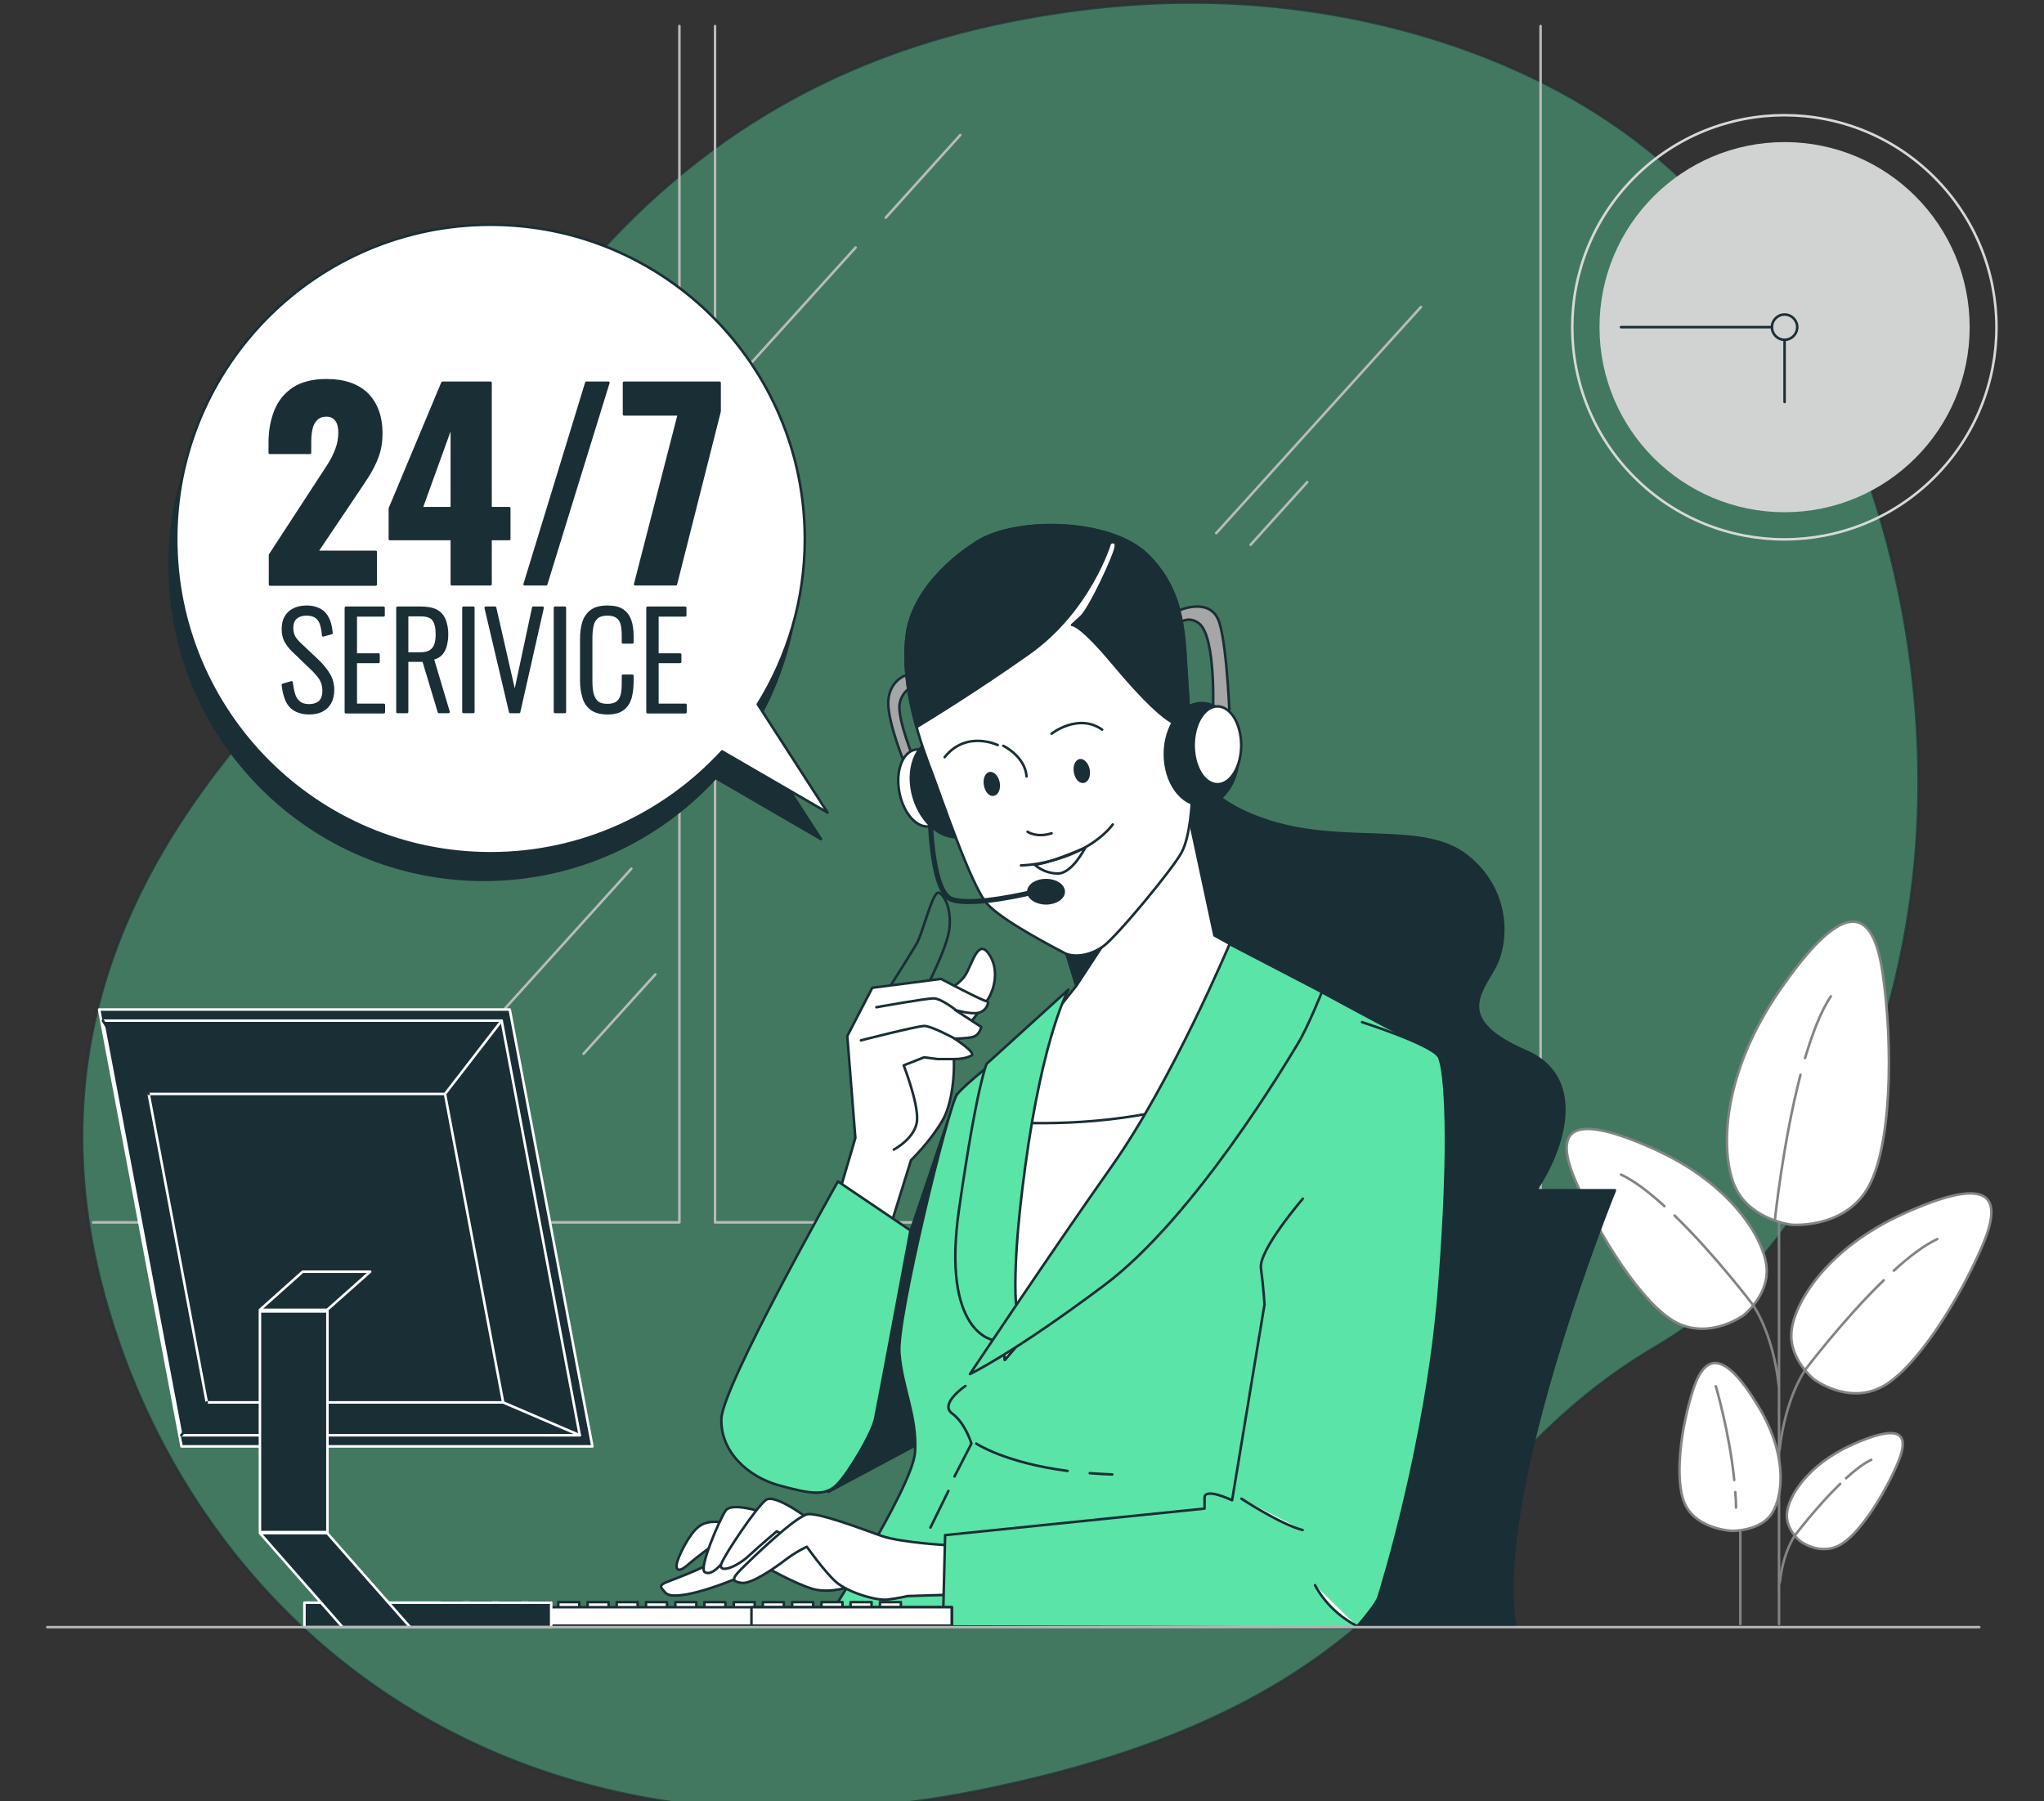 <?xml version="1.0" encoding="utf-8"?>
<!-- Generator: Adobe Illustrator 24.0.1, SVG Export Plug-In . SVG Version: 6.00 Build 0)  -->
<svg version="1.1" id="Layer_1" xmlns="http://www.w3.org/2000/svg" xmlns:xlink="http://www.w3.org/1999/xlink" x="0px" y="0px"
	 viewBox="0 0 808.4 712.5" style="enable-background:new 0 0 808.4 712.5;" xml:space="preserve">
<rect x="0" y="0" width="808.4" height="712.5" fill="#333333" stroke="none"/>
<style type="text/css">
	.st0{opacity:0.39;}
	.st1{fill:#5AE4A7;stroke:#1A2E35;stroke-linecap:round;stroke-linejoin:round;stroke-miterlimit:10;}
	.st2{opacity:0.7;fill:#5AE4A7;stroke:#1A2E35;stroke-linecap:round;stroke-linejoin:round;stroke-miterlimit:10;}
	.st3{fill:none;stroke:#838484;stroke-linecap:round;stroke-linejoin:round;stroke-miterlimit:10;}
	.st4{fill:#FFFFFF;stroke:#838484;stroke-linecap:round;stroke-linejoin:round;stroke-miterlimit:10;}
	.st5{fill:none;stroke:#B8BBBC;stroke-linecap:round;stroke-linejoin:round;stroke-miterlimit:10;}
	.st6{fill:none;stroke:#D8D8D8;stroke-linecap:round;stroke-linejoin:round;stroke-miterlimit:10;}
	.st7{fill:#D1D3D3;}
	.st8{fill:none;stroke:#1A2E35;stroke-linecap:round;stroke-linejoin:round;stroke-miterlimit:10;}
	.st9{fill:#1A2E35;stroke:#1A2E35;stroke-linecap:round;stroke-linejoin:round;stroke-miterlimit:10;}
	.st10{fill:#FFFFFF;stroke:#1A2E35;stroke-linecap:round;stroke-linejoin:round;stroke-miterlimit:10;}
	.st11{fill:#A6A6A6;stroke:#1A2E35;stroke-linecap:round;stroke-linejoin:round;stroke-miterlimit:10;}
	.st12{fill:none;stroke:#1A2E35;stroke-width:2;stroke-linecap:round;stroke-linejoin:round;stroke-miterlimit:10;}
	.st13{fill:#1A2E35;stroke:#FFFFFF;stroke-linecap:round;stroke-linejoin:round;stroke-miterlimit:10;}
	.st14{fill:none;stroke:#B4B5B5;stroke-linecap:round;stroke-linejoin:round;stroke-miterlimit:10;}
</style>
<g>
	<g class="st0">
		<path class="st1" d="M756.5,349c-8,68-39.1,147.1-101.1,183.4c-93.7,54.9-85.9,139.3-268.7,176c-28.5,5.7-55.6,8.1-81.1,7.7
			c-13.7-0.3-27-1.4-39.8-3.2c-116.2-17-194.4-97.8-223.1-195.3C4.9,389.3,80.3,305.3,130.3,254.7c50-50.6,86.6-208.2,266.1-245.7
			c27.4-5.7,55.4-8.6,83.3-7.9c63.9,1.6,133.5,22.5,181.7,66.3c3.6,3.3,7.1,6.7,10.6,10.2C739,146.4,767.5,256.3,756.5,349z"/>
		<path class="st2" d="M756.5,349c-8,68-39.1,147.1-101.1,183.4c-93.7,54.9-85.9,139.3-268.7,176c-28.5,5.7-55.6,8.1-81.1,7.7
			c-13.7-0.3-27-1.4-39.8-3.2c-116.2-17-194.4-97.8-223.1-195.3C4.9,389.3,80.3,305.3,130.3,254.7c50-50.6,86.6-208.2,266.1-245.7
			c27.4-5.7,55.4-8.6,83.3-7.9c63.9,1.6,133.5,22.5,181.7,66.3c3.6,3.3,7.1,6.7,10.6,10.2C739,146.4,767.5,256.3,756.5,349z"/>
	</g>
	<g>
		<line class="st3" x1="703.6" y1="642.4" x2="703.6" y2="453.4"/>
		<line class="st3" x1="688.3" y1="642.4" x2="688.3" y2="548.7"/>
		<g>
			<path class="st4" d="M708.4,484.4c0,0-15.4-1.8-21.7-14c-6.3-12.2-6.9-43.8,17.1-78.6c24.1-34.9,36.7-35.3,40.8-6.8
				c4.2,28.5,3.6,69.9-6.3,85.6C728.6,486.3,708.4,484.4,708.4,484.4z"/>
			<path class="st3" d="M713.9,418.5c2.9-9.7,6.2-18.5,10.2-24.4"/>
			<path class="st3" d="M702,482.2c0,0,3.2-30.5,10.1-57.1"/>
		</g>
		<g>
			<path class="st4" d="M717.6,545.7c0,0-9.9-7.7-9.1-18.7c0.8-11.1,13.5-33.1,44.7-47.1c31.2-14,40.1-9,31,12.4
				c-9,21.4-26.8,49.7-40.2,56.4C730.7,555.5,717.6,545.7,717.6,545.7z"/>
			<path class="st3" d="M749,502.6c6-5.5,12-10.1,17.2-12.5"/>
			<path class="st3" d="M745,506.4c-15.9,15.4-30.8,35.1-30.8,35.1s-8,10.7-10.4,32.1"/>
		</g>
		<g>
			<path class="st4" d="M712,609.6c0,0-5.7-4.5-5.3-10.9c0.5-6.4,7.8-19.2,25.9-27.3c18.1-8.1,23.2-5.2,18,7.2
				c-5.2,12.4-15.5,28.8-23.3,32.7C719.5,615.3,712,609.6,712,609.6z"/>
			<path class="st3" d="M730.1,584.7c3.5-3.2,7-5.9,10-7.3"/>
			<path class="st3" d="M727.8,586.9c-9.2,8.9-17.9,20.4-17.9,20.4s-4.6,6.2-6,18.6"/>
		</g>
		<g>
			<path class="st4" d="M689.6,520.2c0,0,9.9-7.7,9.1-18.7c-0.8-11.1-13.5-33.1-44.7-47.1c-31.2-14-40.1-9-31,12.4
				c9,21.4,26.8,49.7,40.2,56.4C676.5,529.9,689.6,520.2,689.6,520.2z"/>
			<path class="st3" d="M658.3,477.1c-6-5.5-12-10.1-17.2-12.5"/>
			<path class="st3" d="M662.3,480.8c15.9,15.4,30.8,35.1,30.8,35.1s8,10.7,10.4,32.1"/>
		</g>
		<g>
			<path class="st4" d="M684.8,605.5c0,0,10,0.3,15.1-5.7c5-6,8-22.9-4.5-43.6s-20.6-22-25.6-7c-5,15-8,37.2-3,46.5
				C671.7,604.9,684.8,605.5,684.8,605.5z"/>
			<path class="st3" d="M686.3,590.2c0.2,2.1,0.3,4.1,0.3,6.1"/>
			<path class="st3" d="M678.6,548.3c0,0,5.3,17.8,7.3,37.1"/>
		</g>
	</g>
	<g>
		<g>
			<polyline class="st5" points="36.8,483.5 268.7,483.5 268.7,10.3 			"/>
			<polyline class="st5" points="514.7,483.5 282.8,483.5 282.8,10.3 			"/>
		</g>
		<g>
			<polyline class="st5" points="377.5,483.5 609.3,483.5 609.3,10.3 			"/>
		</g>
		<g>
			<line class="st5" x1="562" y1="121.4" x2="481" y2="210.9"/>
			<line class="st5" x1="517" y1="190.7" x2="494.6" y2="215.5"/>
			<line class="st5" x1="338.4" y1="97.9" x2="294.7" y2="146.2"/>
			<line class="st5" x1="350.3" y1="86.1" x2="379.8" y2="53.4"/>
			<line class="st5" x1="259.2" y1="385.4" x2="230.8" y2="416.8"/>
			<line class="st5" x1="249.7" y1="343.6" x2="197.1" y2="401.8"/>
		</g>
	</g>
	
		<ellipse transform="matrix(0.707 -0.707 0.707 0.707 115.23 536.971)" class="st6" cx="705.8" cy="129.4" rx="83.9" ry="83.9"/>
	<circle class="st7" cx="705.8" cy="129.4" r="73.2"/>
	<circle class="st8" cx="705.8" cy="129.4" r="5"/>
	<line class="st8" x1="705.8" y1="134.4" x2="705.8" y2="159"/>
	<line class="st8" x1="700.8" y1="129.4" x2="641.1" y2="129.4"/>
	<g>
		<path class="st9" d="M324.7,331.9l-27.6-42.8c11.8-19,18.6-41.4,18.6-65.4c0-68.6-55.7-124.3-124.3-124.3
			c-68.6,0-124.3,55.7-124.3,124.3S122.7,348,191.4,348c36.3,0,68.9-15.6,91.6-40.3L324.7,331.9z"/>
		<path class="st10" d="M327.3,321.4l-27.6-42.8c11.8-19,18.6-41.4,18.6-65.4c0-68.6-55.7-124.3-124.3-124.3S69.7,144.6,69.7,213.2
			c0,68.6,55.7,124.3,124.3,124.3c36.3,0,68.9-15.6,91.6-40.3L327.3,321.4z"/>
	</g>
	<g>
		<g>
			<path class="st9" d="M106.8,231.1v-11.6l19.1-29.3c1.4-2.2,2.8-4.3,4.1-6.3c1.3-2,2.3-4.1,3.1-6.2c0.8-2.1,1.2-4.3,1.2-6.6
				c0-2.3-0.5-4-1.4-5.1c-0.9-1.1-2.2-1.7-3.7-1.7c-1.8,0-3.1,0.5-4.1,1.5c-1,1-1.7,2.3-2,3.9c-0.4,1.6-0.5,3.5-0.5,5.5v3.9h-15.9
				V175c0-4.7,0.8-8.9,2.3-12.6c1.5-3.7,3.9-6.6,7.2-8.8c3.3-2.1,7.6-3.2,12.9-3.2c7.1,0,12.5,1.9,16.2,5.6
				c3.6,3.7,5.5,8.9,5.5,15.5c0,3.2-0.5,6.2-1.5,9c-1,2.8-2.4,5.4-4,8c-1.7,2.6-3.5,5.3-5.4,8.1l-14.6,21.7h23.3v12.9H106.8z"/>
			<path class="st9" d="M178.7,231.1v-17.9h-24.5v-12.1l20.8-49.7H194V201h7.4v12.2H194v17.9H178.7z M166.7,201h12v-33.2L166.7,201z
				"/>
			<path class="st9" d="M207.5,231.1l24.4-79.7h8.7L216,231.1H207.5z"/>
			<path class="st9" d="M251.2,231.1l17.3-67.2h-21.7v-12.5h37.8v11.3l-17.3,68.4H251.2z"/>
		</g>
		<g>
			<path class="st9" d="M122.2,282.1c-2.2,0-4.1-0.5-5.6-1.4c-1.5-0.9-2.6-2.2-3.3-3.9c-0.7-1.7-1.2-3.6-1.4-5.9l3.4-1
				c0.2,1.7,0.5,3.2,0.9,4.6c0.4,1.4,1.1,2.5,2.1,3.3c0.9,0.8,2.3,1.2,3.9,1.2c1.8,0,3.3-0.5,4.3-1.4c1-1,1.5-2.5,1.5-4.5
				c0-1.8-0.5-3.4-1.3-4.7c-0.9-1.3-2.1-2.7-3.7-4.2l-7.3-7c-1.3-1.3-2.2-2.6-2.9-3.9c-0.6-1.3-0.9-2.8-0.9-4.4c0-2.9,0.8-5,2.5-6.6
				c1.7-1.5,4-2.3,6.8-2.3c1.5,0,2.8,0.2,3.9,0.6c1.2,0.4,2.2,1,3,1.8c0.8,0.8,1.5,1.9,2,3.2c0.5,1.3,0.8,2.9,1,4.8l-3.3,0.9
				c-0.1-1.7-0.4-3.2-0.8-4.5c-0.4-1.2-1.1-2.2-2-2.8c-0.9-0.6-2.1-1-3.7-1c-1.7,0-3.1,0.4-4.2,1.3c-1.1,0.9-1.6,2.3-1.6,4.1
				c0,1.1,0.2,2.1,0.6,3.1c0.4,0.9,1.2,1.9,2.3,3l7.3,6.9c1.6,1.5,3,3.2,4.2,5.1c1.2,1.9,1.8,4,1.8,6.3c0,2.1-0.4,3.8-1.2,5.2
				c-0.8,1.4-1.9,2.4-3.3,3.1C125.8,281.8,124.1,282.1,122.2,282.1z"/>
			<path class="st9" d="M136.8,281.6v-41.2h14.9v3h-11v15.5h9v2.9h-9v17h11.1v2.9H136.8z"/>
			<path class="st9" d="M157.2,281.6v-41.2h9.3c2.6,0,4.6,0.4,6.1,1.2c1.5,0.8,2.5,2,3.2,3.6c0.6,1.6,1,3.5,1,5.6
				c0,1.5-0.2,3-0.5,4.3c-0.3,1.4-0.9,2.5-1.7,3.5c-0.8,0.9-2,1.6-3.5,1.9l6.3,21.1h-3.8l-6.1-20.3H161v20.3H157.2z M161,258.5h5.2
				c1.7,0,3.1-0.3,4-0.9c0.9-0.6,1.6-1.4,2-2.5c0.4-1.1,0.6-2.5,0.6-4.2c0-2.5-0.4-4.4-1.3-5.7c-0.9-1.3-2.6-1.9-5.2-1.9H161V258.5z
				"/>
			<path class="st9" d="M183.3,281.6v-41.2h3.9v41.2H183.3z"/>
			<path class="st9" d="M201.8,281.6l-9.7-41.2h3.7l7.8,34.2l7.3-34.2h3.7l-9.3,41.2H201.8z"/>
			<path class="st9" d="M219.5,281.6v-41.2h3.9v41.2H219.5z"/>
			<path class="st9" d="M240.3,282.1c-2.8,0-4.9-0.6-6.4-1.7c-1.5-1.2-2.6-2.7-3.1-4.7c-0.6-2-0.9-4.1-0.9-6.5v-16.4
				c0-2.5,0.3-4.8,0.9-6.7c0.6-1.9,1.7-3.4,3.2-4.5c1.5-1.1,3.6-1.6,6.4-1.6c2.5,0,4.4,0.5,5.8,1.4c1.4,1,2.4,2.3,3,4
				c0.6,1.7,0.9,3.8,0.9,6.2v2.5h-3.7v-2.4c0-1.8-0.1-3.3-0.4-4.6c-0.3-1.3-0.9-2.3-1.8-3c-0.9-0.7-2.2-1.1-3.9-1.1
				c-1.8,0-3.2,0.4-4.1,1.1c-0.9,0.8-1.6,1.8-1.9,3.2c-0.3,1.4-0.5,3-0.5,4.8v17.6c0,2,0.2,3.7,0.6,5.1c0.4,1.4,1.1,2.4,2,3.1
				c0.9,0.7,2.3,1,3.9,1c1.7,0,3-0.4,3.9-1.1c0.9-0.7,1.5-1.8,1.8-3.1c0.3-1.3,0.4-2.9,0.4-4.7v-2.7h3.7v2.4c0,2.4-0.3,4.5-0.8,6.4
				c-0.6,1.9-1.5,3.3-3,4.4C244.9,281.6,242.9,282.1,240.3,282.1z"/>
			<path class="st9" d="M256.1,281.6v-41.2H271v3h-11v15.5h9v2.9h-9v17h11.1v2.9H256.1z"/>
		</g>
	</g>
	<path class="st9" d="M549,470.8h89.7c0,0-48.5,119.4-39.4,172.8h-90.9C508.4,643.6,525.4,507.2,549,470.8z"/>
	<g>
		<path class="st9" d="M471.4,299.4c0,0,0.9,16.2,31,25.6c30.1,9.4,60.6,0,77.7,13.5c17.1,13.5,16.6,34.1,10.8,44.5
			s-15.3,20.7,12.6,32.8c27.8,12.1,11.2,47.6-0.4,60.6c-11.7,13-31.9,19.3-54.3,14.8c-22.5-4.5-49-58.8-77.7-87.6
			c-28.7-28.7-32.3-81.8-13.9-97C475.3,291.4,471.4,299.4,471.4,299.4z"/>
		<path class="st11" d="M466.7,241.3c0,0,12.4-5.4,15.6,5.1c3.2,10.5,4.1,39.1,4.1,39.1l-6.7-1.6c0,0,1.6-32.4-5.7-37.5
			c-7.3-5.1-13,6.4-13,6.4L466.7,241.3z"/>
		<path class="st9" d="M327.6,590.1l42.3-22.6c0,0-2.9-44.4-2.5-46.1c0.4-1.7,11-88.6,11-88.6l-29.1,86.1L327.6,590.1z"/>
		<path class="st1" d="M514.8,388.1c0,0,41.8,22.8,47.5,25.2c5.7,2.4,2.4,31.4,2.4,50.4s-28.5,179.6-28.5,179.6H325.3
			c0,0,35.6-54.6,36.6-68.9c0.9-14.3-5.2-25.7-6.2-39.4c-1-13.8,19.5-97.9,22.8-102.1c3.3-4.3,17.6-15.2,17.6-15.2l50.4-44.2
			l23.3-5.2L514.8,388.1z"/>
		<g>
			<line class="st8" x1="375.1" y1="589.7" x2="368" y2="604.2"/>
			<path class="st8" d="M381.8,548.2c0,0-10.5,7.1-5.2,10.9c5.2,3.8,7.6,11.9,7.6,11.9l-6.7,13"/>
			<path class="st8" d="M431,582.7c2.8,0.2,5.8,0.4,8.9,0.5"/>
			<path class="st8" d="M386.1,571c0,0,11.4,7.6,36.1,10.8"/>
		</g>
		<path class="st11" d="M357.7,267.3c0,0-6.4,2.5-6.4,10.8s6.7,24.5,6.7,24.5l3.8-1.3c0,0-7-16.8-6-22.9c1-6,6.7-7.6,6.7-7.6
			l-1.3-4.1L357.7,267.3z"/>
		<path class="st10" d="M374.1,309.9c1.6,8.4-1.2,15.9-6.3,16.9c-5.1,1-10.5-5-12.1-13.4c-1.6-8.4,1.2-15.9,6.3-16.9
			C367,295.6,372.5,301.5,374.1,309.9z"/>
		<path class="st9" d="M389.5,307.2c3.2,10.7-0.5,21.2-8.3,23.5c-7.7,2.3-16.6-4.5-19.8-15.2c-3.2-10.7,0.5-21.2,8.3-23.5
			C377.5,289.7,386.4,296.5,389.5,307.2z"/>
		<path class="st10" d="M418.2,365.5l7.5,24.4L401,421.1l-4.1,24.1c0,0-4.1,68.7-1.8,79.2c2.3,10.6,2.3,13.5,2.3,13.5
			s51.1-59.3,76.3-95.7c25.2-36.4,31.1-58.7,31.1-58.7L480.3,370l-11.7-54.6L418.2,365.5z"/>
		<polygon class="st9" points="457.2,341.8 425.7,389.9 417,361.6 		"/>
		<path class="st10" d="M397.1,443.8l-0.2,1.4c0,0-4.1,68.7-1.8,79.2c2.3,10.6,2.3,13.5,2.3,13.5s51.1-59.3,76.3-95.7
			c2-2.9,3.8-5.6,5.6-8.3C447.8,444.7,415.6,444.9,397.1,443.8z"/>
		<g>
			<path class="st10" d="M384.7,215.5c0,0-23.5,14.3-26.1,35.9c-2.5,21.6,6.4,44.8,9.9,54c3.5,9.2,15.6,45.1,21.9,52.1
				c6.4,7,27,17.5,30.5,19.4c3.5,1.9,9.9,1.3,15.3-2.5c5.4-3.8,27.7-30.8,31.1-37.2c3.5-6.4,4.1-20.3,4.1-20.3s-0.6-28-1.9-46.1
				c-1.3-18.1-0.3-35.6-15.3-50.9C439.4,204.7,399.4,204.4,384.7,215.5z"/>
			<path class="st9" d="M469.6,270.8c-1.3-18.1-0.3-35.6-15.3-50.9c-14.9-15.3-55-15.6-69.6-4.4c0,0-23.5,14.3-26.1,35.9
				c-1.5,12.6,0.9,25.6,3.9,36.2c5.4-3.3,23.7-14.5,44.1-28.9c24.5-17.2,32.4-43.9,32.4-43.9s2.9-1.6,2.2,1.9
				c-0.6,3.5-10.2,24.2-13.7,27.3c-3.5,3.2-3.5,3.2-3.5,3.2s2.9-0.6,15.9,14.9c13,15.6,20.3,21.9,24.2,23.8c1.2,0.6,3.5,1,6.3,1.2
				C470.3,281.6,470,275.8,469.6,270.8z"/>
			<path class="st9" d="M430.5,304.5c0.4,2.3-0.4,4.4-1.9,4.7s-3-1.4-3.4-3.8c-0.4-2.3,0.4-4.4,1.9-4.7
				C428.5,300.5,430.1,302.2,430.5,304.5z"/>
			<path class="st9" d="M394.9,309.6c0.4,2.3-0.4,4.4-1.9,4.7c-1.5,0.3-3-1.4-3.4-3.8c-0.4-2.3,0.4-4.4,1.9-4.7
				C392.9,305.6,394.5,307.3,394.9,309.6z"/>
			<path class="st8" d="M415.9,290.2c0,0,10.5-8.3,20-1.6"/>
			<path class="st8" d="M394.6,294.7c0,0-12.4-6-21,4.8"/>
			<path class="st8" d="M396.8,295c0,0,8.6,4.1,9.2,12.1"/>
			<path class="st8" d="M406.4,329c0,0,3.5,2.5,9.5,0.6"/>
			<path class="st8" d="M403.8,342.3c0,0,9.5,0,20.7-4.8c11.1-4.8,15.6-11.4,15.6-11.4"/>
			<path class="st8" d="M409.2,342c0,0,3.5,3.5,9.2,3.5c5.7,0,10.8-10.2,10.8-10.2S414.6,341.7,409.2,342z"/>
		</g>
		<ellipse class="st9" cx="475.3" cy="298.3" rx="14.6" ry="20.2"/>
		<ellipse class="st10" cx="481.5" cy="294.8" rx="9.4" ry="15.4"/>
		<path class="st12" d="M367.8,319.9c0,0,0.1,33,8.7,35.9c8.6,2.9,32.1-2.9,32.1-2.9"/>
		<path class="st9" d="M420.7,352.7c0,2.5-3.1,4.6-7,4.6s-7-2.1-7-4.6c0-2.5,3.1-4.6,7-4.6S420.7,350.2,420.7,352.7z"/>
		<path class="st1" d="M422.6,391.4c0,0-10,17.6-17.1,69.8s-2.4,62.7-2.4,62.7l-10,6.2c0,0-20.9-2.4-13.8-51.8
			c7.1-49.4,10.9-57.5,10.9-57.5L422.6,391.4z"/>
		<path class="st1" d="M486.3,373.4c0,0-22.8,54.2-46.6,87.9c-23.8,33.7-56.1,82.2-56.1,82.2s17.1-8.1,53.2-35.2
			c36.1-27.1,72.7-89.3,76.5-95.5c3.8-6.2,9.5-20.4,9.5-20.4L486.3,373.4z"/>
		<g>
			<path class="st10" d="M289,614c0,0-6.8,4.4-17.5,8.7c-10.7,4.4-11.7,3.6-8.3,7.3c3.4,3.7,21.4-2.9,26.2-4.9
				c4.9-1.9,14.1-4.9,14.1-4.9s11.2,6.3,18,8.3c6.8,1.9,15.1-1,15.1-1s0.5-7.8-5.3-12.1c-5.8-4.4-18.5-14.6-22.8-14.1
				C304,601.9,289,614,289,614z"/>
			<path class="st10" d="M286.1,602.3c0,0-5.8-1.5-9.7,1.5c-3.9,2.9-8.3,12.1-8.7,14.6c-0.5,2.4,0.5,3.9,4.4,0.5
				c3.9-3.4,10.7-8.3,10.7-8.3l5.8-1.9L286.1,602.3z"/>
			<path class="st10" d="M301.1,598c0,0-11.7-3.9-14.1-0.5c-2.4,3.4-10.7,22.8-8.3,24.3c2.4,1.5,5.8-1.5,10.2-7.8
				c4.4-6.3,6.8-9.7,6.8-9.7l5.8-1L301.1,598z"/>
			<path class="st10" d="M321.9,602.3c0,0-15.2-11.9-19-9c-3.8,2.9-16.2,21.4-17.6,25.2c-1.4,3.8,5.2,1.9,10.5-2.8
				c5.2-4.8,11.4-10,11.4-10l11.9,6.2L321.9,602.3z"/>
			<path class="st10" d="M376.6,611.3c0,0-20-1-28-3.8c-8.1-2.9-24.2-9-29-8.6c-4.7,0.5-22.8,18.1-26.6,21.9
				c-3.8,3.8-3.4,4.8,0.4,5.3c3.8,0.5,12.9-5.8,17.2-9.1c4.3-3.3,8.5-5.2,8.5-5.2s6.7,9.5,11.4,13.8c4.8,4.3,16.2,7.6,20.4,7.1
				c4.3-0.5,8.1-1.4,8.1-1.4l16.2-0.5L376.6,611.3z"/>
		</g>
		<path class="st1" d="M515.3,474.1c0,0-17.6,20.4-16.6,27.6s1.4,14.3,1.4,14.3l-12.8,77.4c0,0-10.9-5.2-10.9-1c0,4.3,0,4.3,0,4.3
			l-102.6,10.5l-0.9,36.1l163.4,0.5c0,0,8.1-9,9-12.4c1-3.3,19-60.8,23.8-121.1s2.4-87.4,0-92.2c-2.4-4.8-30.4-13.8-30.4-13.8"/>
		<path class="st10" d="M491,592.8c0,0,15.2,10,24.2,12.4"/>
		<g>
			<path class="st10" d="M348.6,496.5l11.7-37.6c0,0,7.4-7.1,12.4-15.6s5-24.4,4.2-27.2c-0.7-2.8,10.3-15.6,13.4-20.2
				c3.2-4.6,5-12.7,0.7-18.7c-4.2-6-6.4,3.9-9.2,8.5c-2.8,4.6-12.7,9.2-12.7,9.2l-10.6,8.5c0,0-17.3,15.2-18.4,17.3
				c-1.1,2.1-3.2,8.8-3.2,8.8l1.4,20.5l-9.2,35.7L348.6,496.5z"/>
			<path class="st8" d="M351.5,391c0,0,8.5-13.4,11-17.7c2.5-4.2,6.4-21.2,8.8-20.2c2.5,1.1,5,6.7,4.2,14.1
				c-0.7,7.4-9.6,24.4-9.6,24.4L351.5,391z"/>
			<path class="st10" d="M330.9,475.2l7.4-25.1l-3.2-40.3l9.9-19.1l27.2-3.5c0,0,16.6,8.8,18,8.8c1.4,0,0,3.9-3.2,4.6
				c-3.2,0.7-9.2-1.1-9.2-1.1l10.3,6.7c0,0-0.7,3.2-3.2,3.9c-2.5,0.7-7.4,0.7-7.4,0.7s8.8,5.7,6.7,6.7c-2.1,1.1-4.6,1.4-6.7,1.4
				c-2.1,0-6.7,0-6.7,0l-5.3-0.7l-8.1,3.2c0,0,5.7,14.5,5.3,21.6c-0.4,7.1-9.2,11.7-9.2,11.7"/>
			<path class="st8" d="M378,399.5c0,0-5.7-4.6-8.8-4.6s-22.6,3.5-22.6,3.5"/>
			<path class="st8" d="M377.6,410.8c0,0-9.2-5-12-5c-2.8,0-25.1,5.7-25.1,5.7"/>
		</g>
		<path class="st1" d="M331.4,467.3l28.7,19.4c0,0-12.8,68.7-14,74.5c-1.3,5.9-10.5,21.4-15.1,26c-4.6,4.6-10.1,3.8-22.6,0.4
			c-12.6-3.4-23.5-13.4-23.1-26.4C285.7,548.2,331.4,467.3,331.4,467.3z"/>
	</g>
	<g>
		<rect x="174.6" y="633.7" class="st10" width="8.3" height="2.6"/>
		<rect x="186.1" y="633.7" class="st10" width="8.3" height="2.6"/>
		<rect x="197.7" y="633.7" class="st10" width="8.3" height="2.6"/>
		<rect x="209.3" y="633.7" class="st10" width="8.3" height="2.6"/>
		<rect x="220.8" y="633.7" class="st10" width="8.3" height="2.6"/>
		<rect x="232.4" y="633.7" class="st10" width="8.3" height="2.6"/>
		<rect x="243.9" y="633.7" class="st10" width="8.3" height="2.6"/>
		<rect x="255.5" y="633.7" class="st10" width="8.3" height="2.6"/>
		<rect x="267.1" y="633.7" class="st10" width="8.3" height="2.6"/>
		<rect x="278.6" y="633.7" class="st10" width="8.3" height="2.6"/>
		<rect x="290.2" y="633.7" class="st10" width="8.3" height="2.6"/>
		<rect x="301.7" y="633.7" class="st10" width="8.3" height="2.6"/>
		<rect x="313.3" y="633.7" class="st10" width="8.3" height="2.6"/>
		<rect x="324.9" y="633.7" class="st10" width="8.3" height="2.6"/>
		<rect x="336.4" y="633.7" class="st10" width="8.3" height="2.6"/>
		<rect x="348" y="633.7" class="st10" width="8.3" height="2.6"/>
		<rect x="169.8" y="635.7" class="st10" width="206.7" height="7.3"/>
		<rect x="297.2" y="635.7" class="st10" width="79.2" height="7.3"/>
	</g>
	<g>
		<g>
			<polygon class="st13" points="234.3,572.1 71.8,572.1 39.2,399.3 201.6,399.3 			"/>
			<polygon class="st13" points="229.3,567.7 71.7,567.7 40.7,403.7 198.4,403.7 			"/>
			<polygon class="st13" points="199,554.7 81.8,554.7 58.8,432.7 176,432.7 			"/>
			<line class="st8" x1="58.8" y1="432.7" x2="40.7" y2="403.7"/>
			<line class="st13" x1="176" y1="432.7" x2="198.4" y2="403.7"/>
			<line class="st13" x1="199" y1="554.7" x2="229.3" y2="567.7"/>
			<line class="st10" x1="81.8" y1="554.7" x2="71.7" y2="567.7"/>
		</g>
		<polygon class="st13" points="129.4,518.1 102.8,518.1 119.7,503 146.4,503 		"/>
		<rect x="120.4" y="633.9" class="st13" width="97.6" height="9.7"/>
		<polygon class="st13" points="162.2,643.6 135.5,643.6 102.8,606.4 129.4,606.4 		"/>
		<rect x="102.8" y="518.7" class="st13" width="26.7" height="87.3"/>
	</g>
	<path class="st10" d="M520.1,627c0,0,4.7,10,16.6,16.2"/>
	<line class="st14" x1="18.7" y1="643.6" x2="782.8" y2="643.6"/>
</g>
</svg>
